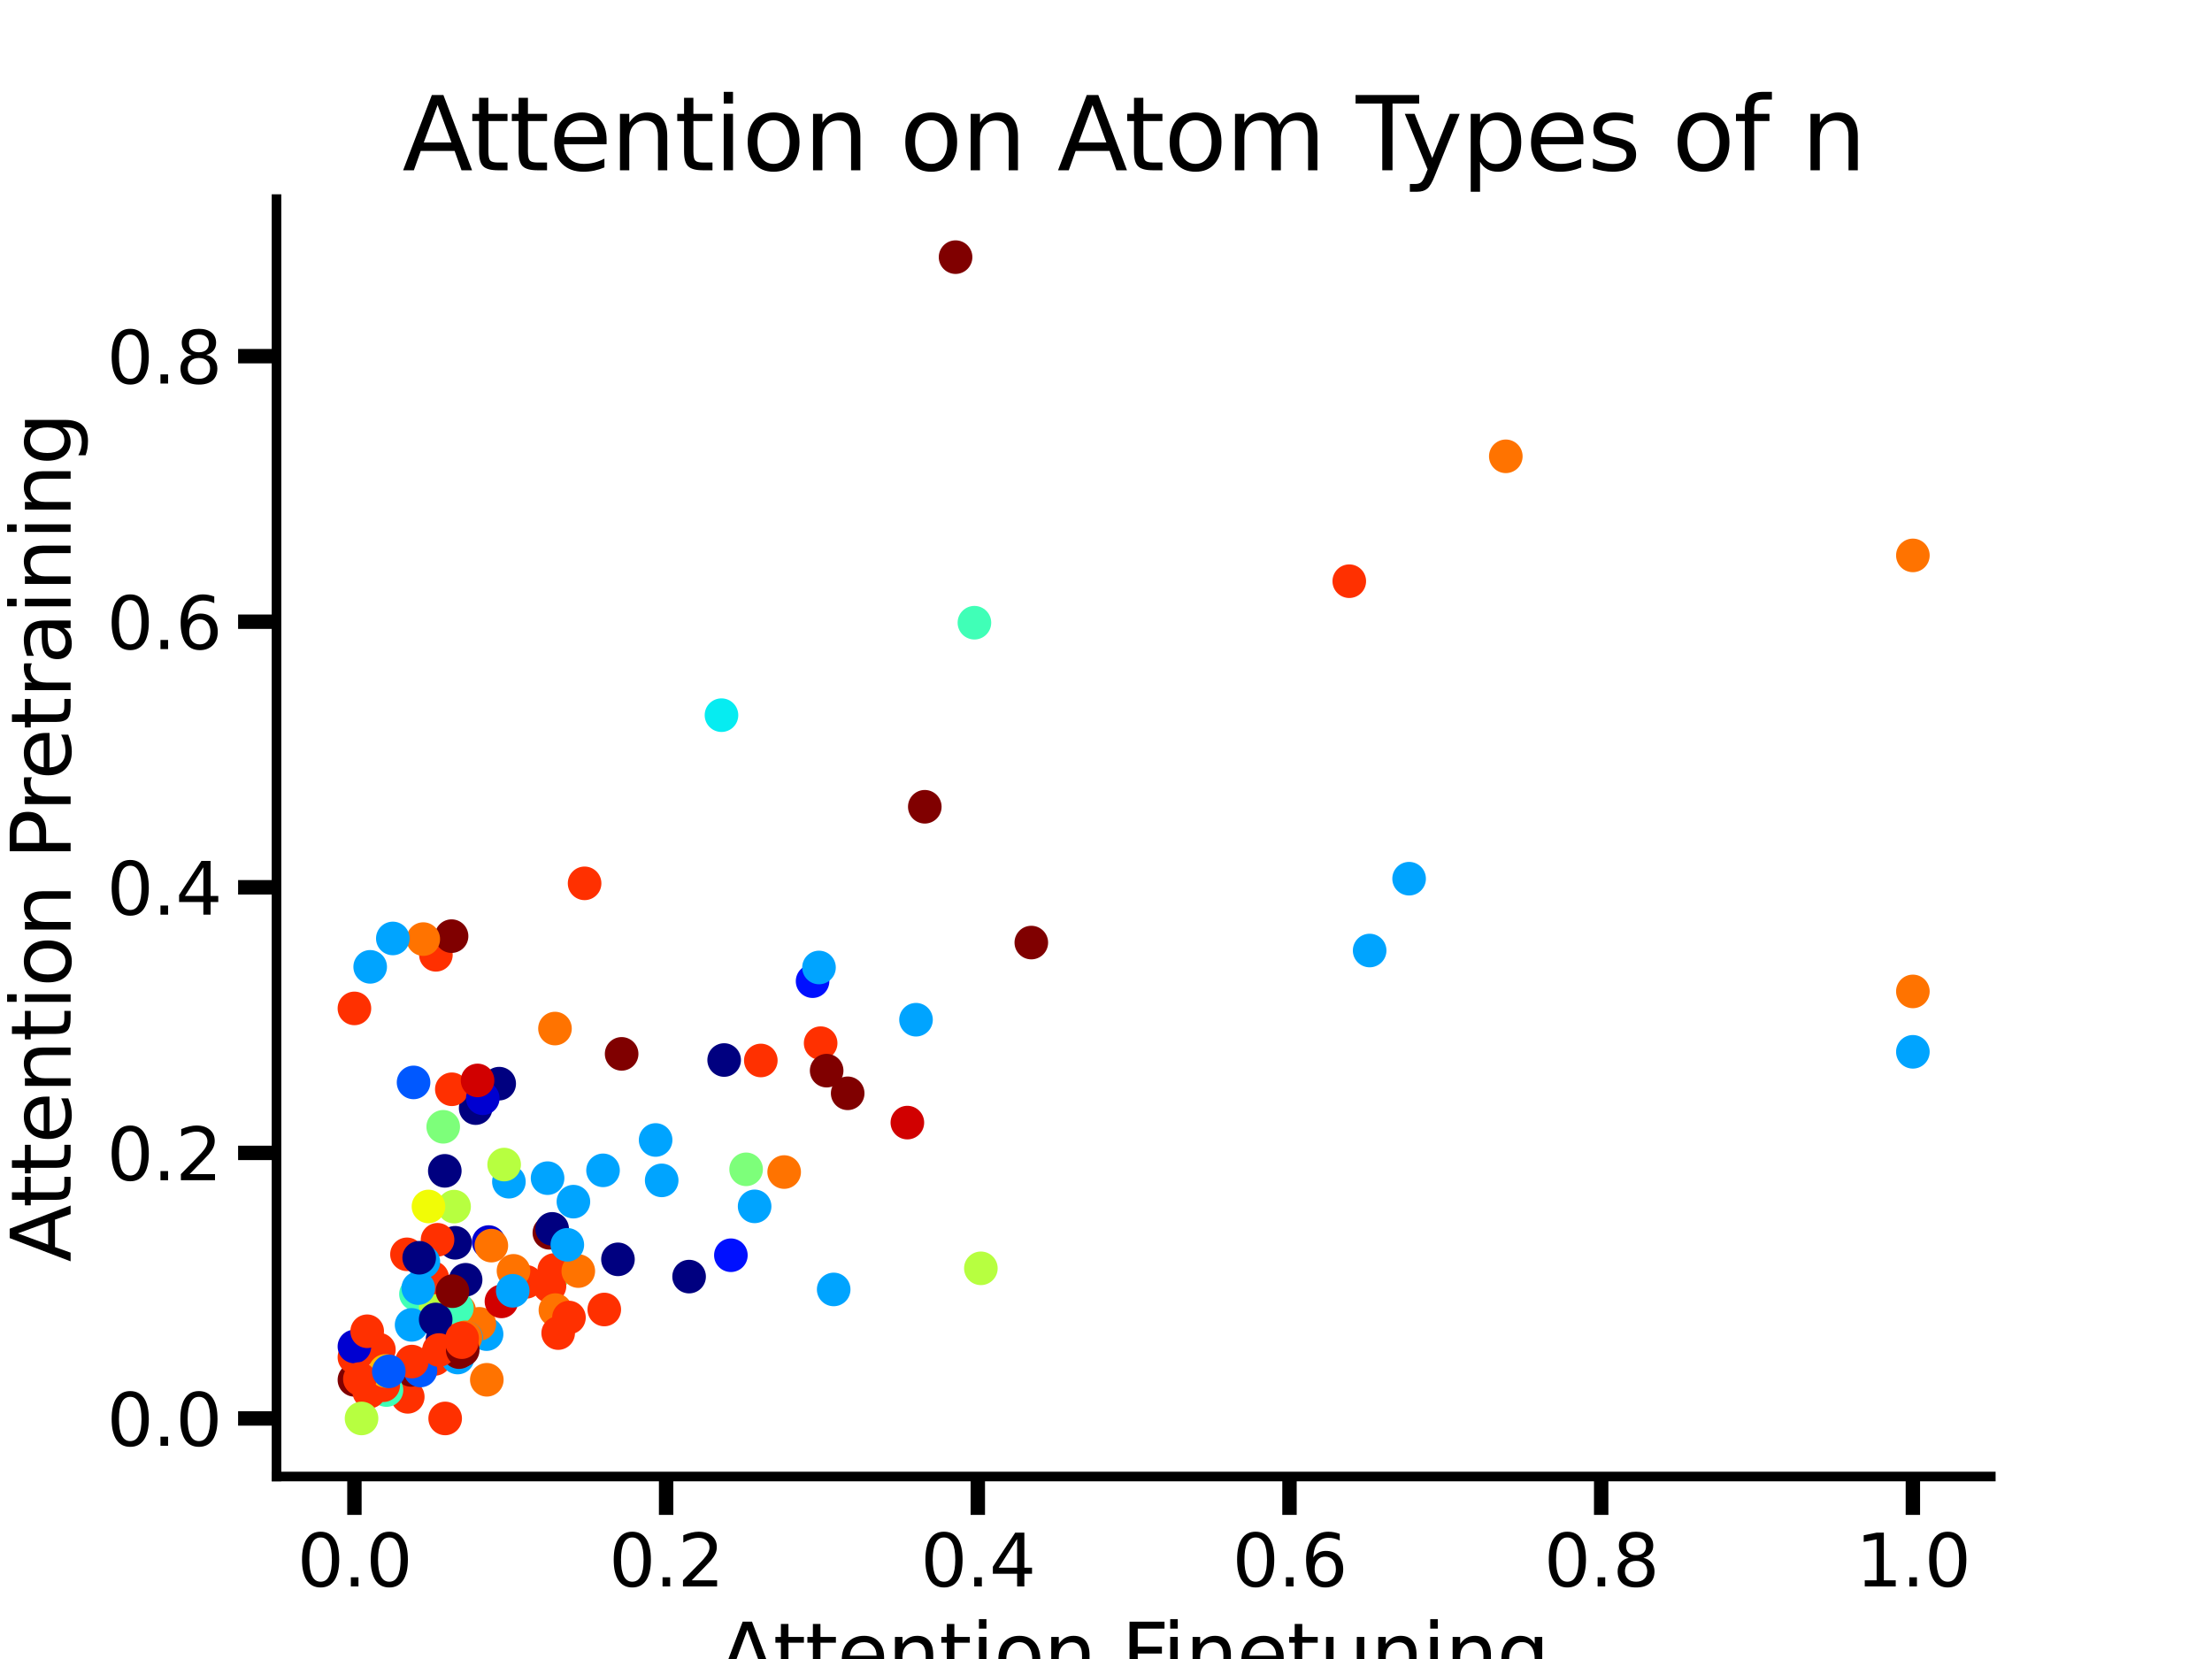 <?xml version="1.0" encoding="utf-8" standalone="no"?>
<!DOCTYPE svg PUBLIC "-//W3C//DTD SVG 1.1//EN"
  "http://www.w3.org/Graphics/SVG/1.1/DTD/svg11.dtd">
<svg xmlns:xlink="http://www.w3.org/1999/xlink" width="460.8pt" height="345.6pt" viewBox="0 0 460.8 345.6" xmlns="http://www.w3.org/2000/svg" version="1.1">
 <defs>
  <style type="text/css">*{stroke-linejoin: round; stroke-linecap: butt}</style>
 </defs>
 <g id="figure_1">
  <g id="patch_1">
   <path d="M 0 345.6 
L 460.8 345.6 
L 460.8 0 
L 0 0 
z
" style="fill: #ffffff"/>
  </g>
  <g id="axes_1">
   <g id="patch_2">
    <path d="M 57.6 307.584 
L 414.72 307.584 
L 414.72 41.472 
L 57.6 41.472 
z
" style="fill: #ffffff"/>
   </g>
   <g id="PathCollection_1">
    <defs>
     <path id="m3b58a907d0" d="M 0 3 
C 0.796 3 1.559 2.684 2.121 2.121 
C 2.684 1.559 3 0.796 3 0 
C 3 -0.796 2.684 -1.559 2.121 -2.121 
C 1.559 -2.684 0.796 -3 0 -3 
C -0.796 -3 -1.559 -2.684 -2.121 -2.121 
C -2.684 -1.559 -3 -0.796 -3 0 
C -3 0.796 -2.684 1.559 -2.121 2.121 
C -1.559 2.684 -0.796 3 0 3 
z
" style="stroke: #800000"/>
    </defs>
    <g clip-path="url(#p2ffdbd2b36)">
     <use xlink:href="#m3b58a907d0" x="192.652" y="168.064" style="fill: #800000; stroke: #800000"/>
    </g>
   </g>
   <g id="PathCollection_2">
    <defs>
     <path id="mb2638dd0e3" d="M 0 3 
C 0.796 3 1.559 2.684 2.121 2.121 
C 2.684 1.559 3 0.796 3 0 
C 3 -0.796 2.684 -1.559 2.121 -2.121 
C 1.559 -2.684 0.796 -3 0 -3 
C -0.796 -3 -1.559 -2.684 -2.121 -2.121 
C -2.684 -1.559 -3 -0.796 -3 0 
C -3 0.796 -2.684 1.559 -2.121 2.121 
C -1.559 2.684 -0.796 3 0 3 
z
" style="stroke: #000080"/>
    </defs>
    <g clip-path="url(#p2ffdbd2b36)">
     <use xlink:href="#mb2638dd0e3" x="103.991" y="225.745" style="fill: #000080; stroke: #000080"/>
    </g>
   </g>
   <g id="PathCollection_3">
    <defs>
     <path id="mdc3c88bf1b" d="M 0 3 
C 0.796 3 1.559 2.684 2.121 2.121 
C 2.684 1.559 3 0.796 3 0 
C 3 -0.796 2.684 -1.559 2.121 -2.121 
C 1.559 -2.684 0.796 -3 0 -3 
C -0.796 -3 -1.559 -2.684 -2.121 -2.121 
C -2.684 -1.559 -3 -0.796 -3 0 
C -3 0.796 -2.684 1.559 -2.121 2.121 
C -1.559 2.684 -0.796 3 0 3 
z
" style="stroke: #00a4ff"/>
    </defs>
    <g clip-path="url(#p2ffdbd2b36)">
     <use xlink:href="#mdc3c88bf1b" x="106.013" y="246.172" style="fill: #00a4ff; stroke: #00a4ff"/>
    </g>
   </g>
   <g id="PathCollection_4">
    <defs>
     <path id="mb4676a1c27" d="M 0 3 
C 0.796 3 1.559 2.684 2.121 2.121 
C 2.684 1.559 3 0.796 3 0 
C 3 -0.796 2.684 -1.559 2.121 -2.121 
C 1.559 -2.684 0.796 -3 0 -3 
C -0.796 -3 -1.559 -2.684 -2.121 -2.121 
C -2.684 -1.559 -3 -0.796 -3 0 
C -3 0.796 -2.684 1.559 -2.121 2.121 
C -1.559 2.684 -0.796 3 0 3 
z
" style="stroke: #ff3000"/>
    </defs>
    <g clip-path="url(#p2ffdbd2b36)">
     <use xlink:href="#mb4676a1c27" x="84.944" y="290.986" style="fill: #ff3000; stroke: #ff3000"/>
    </g>
   </g>
   <g id="PathCollection_5">
    <g clip-path="url(#p2ffdbd2b36)">
     <use xlink:href="#m3b58a907d0" x="85.643" y="285.385" style="fill: #800000; stroke: #800000"/>
    </g>
   </g>
   <g id="PathCollection_6">
    <g clip-path="url(#p2ffdbd2b36)">
     <use xlink:href="#m3b58a907d0" x="73.833" y="287.451" style="fill: #800000; stroke: #800000"/>
    </g>
   </g>
   <g id="PathCollection_7">
    <g clip-path="url(#p2ffdbd2b36)">
     <use xlink:href="#mb4676a1c27" x="78.93" y="281.146" style="fill: #ff3000; stroke: #ff3000"/>
    </g>
   </g>
   <g id="PathCollection_8">
    <defs>
     <path id="mc6fa88b9a9" d="M 0 3 
C 0.796 3 1.559 2.684 2.121 2.121 
C 2.684 1.559 3 0.796 3 0 
C 3 -0.796 2.684 -1.559 2.121 -2.121 
C 1.559 -2.684 0.796 -3 0 -3 
C -0.796 -3 -1.559 -2.684 -2.121 -2.121 
C -2.684 -1.559 -3 -0.796 -3 0 
C -3 0.796 -2.684 1.559 -2.121 2.121 
C -1.559 2.684 -0.796 3 0 3 
z
" style="stroke: #7dff7a"/>
    </defs>
    <g clip-path="url(#p2ffdbd2b36)">
     <use xlink:href="#mc6fa88b9a9" x="115.689" y="265.022" style="fill: #7dff7a; stroke: #7dff7a"/>
    </g>
   </g>
   <g id="PathCollection_9">
    <g clip-path="url(#p2ffdbd2b36)">
     <use xlink:href="#mb4676a1c27" x="90.578" y="283.089" style="fill: #ff3000; stroke: #ff3000"/>
    </g>
   </g>
   <g id="PathCollection_10">
    <g clip-path="url(#p2ffdbd2b36)">
     <use xlink:href="#mdc3c88bf1b" x="101.366" y="277.923" style="fill: #00a4ff; stroke: #00a4ff"/>
    </g>
   </g>
   <g id="PathCollection_11">
    <g clip-path="url(#p2ffdbd2b36)">
     <use xlink:href="#mb4676a1c27" x="170.954" y="217.314" style="fill: #ff3000; stroke: #ff3000"/>
    </g>
   </g>
   <g id="PathCollection_12">
    <g clip-path="url(#p2ffdbd2b36)">
     <use xlink:href="#mb4676a1c27" x="114.469" y="267.918" style="fill: #ff3000; stroke: #ff3000"/>
    </g>
   </g>
   <g id="PathCollection_13">
    <g clip-path="url(#p2ffdbd2b36)">
     <use xlink:href="#mb4676a1c27" x="115.46" y="264.564" style="fill: #ff3000; stroke: #ff3000"/>
    </g>
   </g>
   <g id="PathCollection_14">
    <g clip-path="url(#p2ffdbd2b36)">
     <use xlink:href="#mb2638dd0e3" x="92.19" y="278.995" style="fill: #000080; stroke: #000080"/>
    </g>
   </g>
   <g id="PathCollection_15">
    <g clip-path="url(#p2ffdbd2b36)">
     <use xlink:href="#mb4676a1c27" x="96.099" y="280.566" style="fill: #ff3000; stroke: #ff3000"/>
    </g>
   </g>
   <g id="PathCollection_16">
    <g clip-path="url(#p2ffdbd2b36)">
     <use xlink:href="#mb4676a1c27" x="121.782" y="184.016" style="fill: #ff3000; stroke: #ff3000"/>
    </g>
   </g>
   <g id="PathCollection_17">
    <g clip-path="url(#p2ffdbd2b36)">
     <use xlink:href="#mb4676a1c27" x="125.883" y="272.794" style="fill: #ff3000; stroke: #ff3000"/>
    </g>
   </g>
   <g id="PathCollection_18">
    <defs>
     <path id="m53538ad8be" d="M 0 3 
C 0.796 3 1.559 2.684 2.121 2.121 
C 2.684 1.559 3 0.796 3 0 
C 3 -0.796 2.684 -1.559 2.121 -2.121 
C 1.559 -2.684 0.796 -3 0 -3 
C -0.796 -3 -1.559 -2.684 -2.121 -2.121 
C -2.684 -1.559 -3 -0.796 -3 0 
C -3 0.796 -2.684 1.559 -2.121 2.121 
C -1.559 2.684 -0.796 3 0 3 
z
" style="stroke: #40ffb7"/>
    </defs>
    <g clip-path="url(#p2ffdbd2b36)">
     <use xlink:href="#m53538ad8be" x="80.508" y="289.576" style="fill: #40ffb7; stroke: #40ffb7"/>
    </g>
   </g>
   <g id="PathCollection_19">
    <defs>
     <path id="m58bd863537" d="M 0 3 
C 0.796 3 1.559 2.684 2.121 2.121 
C 2.684 1.559 3 0.796 3 0 
C 3 -0.796 2.684 -1.559 2.121 -2.121 
C 1.559 -2.684 0.796 -3 0 -3 
C -0.796 -3 -1.559 -2.684 -2.121 -2.121 
C -2.684 -1.559 -3 -0.796 -3 0 
C -3 0.796 -2.684 1.559 -2.121 2.121 
C -1.559 2.684 -0.796 3 0 3 
z
" style="stroke: #0058ff"/>
    </defs>
    <g clip-path="url(#p2ffdbd2b36)">
     <use xlink:href="#m58bd863537" x="87.592" y="285.501" style="fill: #0058ff; stroke: #0058ff"/>
    </g>
   </g>
   <g id="PathCollection_20">
    <g clip-path="url(#p2ffdbd2b36)">
     <use xlink:href="#m3b58a907d0" x="214.841" y="196.356" style="fill: #800000; stroke: #800000"/>
    </g>
   </g>
   <g id="PathCollection_21">
    <defs>
     <path id="md6c58b3817" d="M 0 3 
C 0.796 3 1.559 2.684 2.121 2.121 
C 2.684 1.559 3 0.796 3 0 
C 3 -0.796 2.684 -1.559 2.121 -2.121 
C 1.559 -2.684 0.796 -3 0 -3 
C -0.796 -3 -1.559 -2.684 -2.121 -2.121 
C -2.684 -1.559 -3 -0.796 -3 0 
C -3 0.796 -2.684 1.559 -2.121 2.121 
C -1.559 2.684 -0.796 3 0 3 
z
" style="stroke: #d10000"/>
    </defs>
    <g clip-path="url(#p2ffdbd2b36)">
     <use xlink:href="#md6c58b3817" x="189.021" y="233.858" style="fill: #d10000; stroke: #d10000"/>
    </g>
   </g>
   <g id="PathCollection_22">
    <defs>
     <path id="m5a0b247d92" d="M 0 3 
C 0.796 3 1.559 2.684 2.121 2.121 
C 2.684 1.559 3 0.796 3 0 
C 3 -0.796 2.684 -1.559 2.121 -2.121 
C 1.559 -2.684 0.796 -3 0 -3 
C -0.796 -3 -1.559 -2.684 -2.121 -2.121 
C -2.684 -1.559 -3 -0.796 -3 0 
C -3 0.796 -2.684 1.559 -2.121 2.121 
C -1.559 2.684 -0.796 3 0 3 
z
" style="stroke: #ff7300"/>
    </defs>
    <g clip-path="url(#p2ffdbd2b36)">
     <use xlink:href="#m5a0b247d92" x="163.356" y="244.16" style="fill: #ff7300; stroke: #ff7300"/>
    </g>
   </g>
   <g id="PathCollection_23">
    <g clip-path="url(#p2ffdbd2b36)">
     <use xlink:href="#m5a0b247d92" x="115.701" y="272.918" style="fill: #ff7300; stroke: #ff7300"/>
    </g>
   </g>
   <g id="PathCollection_24">
    <g clip-path="url(#p2ffdbd2b36)">
     <use xlink:href="#m3b58a907d0" x="114.441" y="256.815" style="fill: #800000; stroke: #800000"/>
    </g>
   </g>
   <g id="PathCollection_25">
    <g clip-path="url(#p2ffdbd2b36)">
     <use xlink:href="#m3b58a907d0" x="172.207" y="223.037" style="fill: #800000; stroke: #800000"/>
    </g>
   </g>
   <g id="PathCollection_26">
    <g clip-path="url(#p2ffdbd2b36)">
     <use xlink:href="#mb2638dd0e3" x="94.807" y="258.896" style="fill: #000080; stroke: #000080"/>
    </g>
   </g>
   <g id="PathCollection_27">
    <g clip-path="url(#p2ffdbd2b36)">
     <use xlink:href="#m53538ad8be" x="86.651" y="269.576" style="fill: #40ffb7; stroke: #40ffb7"/>
    </g>
   </g>
   <g id="PathCollection_28">
    <g clip-path="url(#p2ffdbd2b36)">
     <use xlink:href="#mdc3c88bf1b" x="92.001" y="271.243" style="fill: #00a4ff; stroke: #00a4ff"/>
    </g>
   </g>
   <g id="PathCollection_29">
    <g clip-path="url(#p2ffdbd2b36)">
     <use xlink:href="#mb4676a1c27" x="73.833" y="282.745" style="fill: #ff3000; stroke: #ff3000"/>
    </g>
   </g>
   <g id="PathCollection_30">
    <g clip-path="url(#p2ffdbd2b36)">
     <use xlink:href="#mb2638dd0e3" x="128.732" y="262.343" style="fill: #000080; stroke: #000080"/>
    </g>
   </g>
   <g id="PathCollection_31">
    <g clip-path="url(#p2ffdbd2b36)">
     <use xlink:href="#mb4676a1c27" x="281.079" y="121.075" style="fill: #ff3000; stroke: #ff3000"/>
    </g>
   </g>
   <g id="PathCollection_32">
    <g clip-path="url(#p2ffdbd2b36)">
     <use xlink:href="#m5a0b247d92" x="120.47" y="264.788" style="fill: #ff7300; stroke: #ff7300"/>
    </g>
   </g>
   <g id="PathCollection_33">
    <g clip-path="url(#p2ffdbd2b36)">
     <use xlink:href="#m5a0b247d92" x="95.661" y="273.02" style="fill: #ff7300; stroke: #ff7300"/>
    </g>
   </g>
   <g id="PathCollection_34">
    <defs>
     <path id="mb7ea1ac47a" d="M 0 3 
C 0.796 3 1.559 2.684 2.121 2.121 
C 2.684 1.559 3 0.796 3 0 
C 3 -0.796 2.684 -1.559 2.121 -2.121 
C 1.559 -2.684 0.796 -3 0 -3 
C -0.796 -3 -1.559 -2.684 -2.121 -2.121 
C -2.684 -1.559 -3 -0.796 -3 0 
C -3 0.796 -2.684 1.559 -2.121 2.121 
C -1.559 2.684 -0.796 3 0 3 
z
" style="stroke: #0000d1"/>
    </defs>
    <g clip-path="url(#p2ffdbd2b36)">
     <use xlink:href="#mb7ea1ac47a" x="73.833" y="280.5" style="fill: #0000d1; stroke: #0000d1"/>
    </g>
   </g>
   <g id="PathCollection_35">
    <g clip-path="url(#p2ffdbd2b36)">
     <use xlink:href="#mb4676a1c27" x="118.525" y="274.465" style="fill: #ff3000; stroke: #ff3000"/>
    </g>
   </g>
   <g id="PathCollection_36">
    <g clip-path="url(#p2ffdbd2b36)">
     <use xlink:href="#mb2638dd0e3" x="115.026" y="255.997" style="fill: #000080; stroke: #000080"/>
    </g>
   </g>
   <g id="PathCollection_37">
    <g clip-path="url(#p2ffdbd2b36)">
     <use xlink:href="#m5a0b247d92" x="99.856" y="275.778" style="fill: #ff7300; stroke: #ff7300"/>
    </g>
   </g>
   <g id="PathCollection_38">
    <g clip-path="url(#p2ffdbd2b36)">
     <use xlink:href="#mb2638dd0e3" x="99.089" y="230.843" style="fill: #000080; stroke: #000080"/>
    </g>
   </g>
   <g id="PathCollection_39">
    <g clip-path="url(#p2ffdbd2b36)">
     <use xlink:href="#mb4676a1c27" x="90.806" y="198.905" style="fill: #ff3000; stroke: #ff3000"/>
    </g>
   </g>
   <g id="PathCollection_40">
    <defs>
     <path id="me038d567e3" d="M 0 3 
C 0.796 3 1.559 2.684 2.121 2.121 
C 2.684 1.559 3 0.796 3 0 
C 3 -0.796 2.684 -1.559 2.121 -2.121 
C 1.559 -2.684 0.796 -3 0 -3 
C -0.796 -3 -1.559 -2.684 -2.121 -2.121 
C -2.684 -1.559 -3 -0.796 -3 0 
C -3 0.796 -2.684 1.559 -2.121 2.121 
C -1.559 2.684 -0.796 3 0 3 
z
" style="stroke: #b7ff40"/>
    </defs>
    <g clip-path="url(#p2ffdbd2b36)">
     <use xlink:href="#me038d567e3" x="204.333" y="264.214" style="fill: #b7ff40; stroke: #b7ff40"/>
    </g>
   </g>
   <g id="PathCollection_41">
    <g clip-path="url(#p2ffdbd2b36)">
     <use xlink:href="#m5a0b247d92" x="398.487" y="206.531" style="fill: #ff7300; stroke: #ff7300"/>
    </g>
   </g>
   <g id="PathCollection_42">
    <defs>
     <path id="m25665afef7" d="M 0 3 
C 0.796 3 1.559 2.684 2.121 2.121 
C 2.684 1.559 3 0.796 3 0 
C 3 -0.796 2.684 -1.559 2.121 -2.121 
C 1.559 -2.684 0.796 -3 0 -3 
C -0.796 -3 -1.559 -2.684 -2.121 -2.121 
C -2.684 -1.559 -3 -0.796 -3 0 
C -3 0.796 -2.684 1.559 -2.121 2.121 
C -1.559 2.684 -0.796 3 0 3 
z
" style="stroke: #0010ff"/>
    </defs>
    <g clip-path="url(#p2ffdbd2b36)">
     <use xlink:href="#m25665afef7" x="169.275" y="204.397" style="fill: #0010ff; stroke: #0010ff"/>
    </g>
   </g>
   <g id="PathCollection_43">
    <g clip-path="url(#p2ffdbd2b36)">
     <use xlink:href="#mc6fa88b9a9" x="155.429" y="243.592" style="fill: #7dff7a; stroke: #7dff7a"/>
    </g>
   </g>
   <g id="PathCollection_44">
    <g clip-path="url(#p2ffdbd2b36)">
     <use xlink:href="#m25665afef7" x="152.255" y="261.489" style="fill: #0010ff; stroke: #0010ff"/>
    </g>
   </g>
   <g id="PathCollection_45">
    <g clip-path="url(#p2ffdbd2b36)">
     <use xlink:href="#me038d567e3" x="90.766" y="272.293" style="fill: #b7ff40; stroke: #b7ff40"/>
    </g>
   </g>
   <g id="PathCollection_46">
    <g clip-path="url(#p2ffdbd2b36)">
     <use xlink:href="#mdc3c88bf1b" x="285.323" y="198.012" style="fill: #00a4ff; stroke: #00a4ff"/>
    </g>
   </g>
   <g id="PathCollection_47">
    <g clip-path="url(#p2ffdbd2b36)">
     <use xlink:href="#me038d567e3" x="105.023" y="242.6" style="fill: #b7ff40; stroke: #b7ff40"/>
    </g>
   </g>
   <g id="PathCollection_48">
    <g clip-path="url(#p2ffdbd2b36)">
     <use xlink:href="#mdc3c88bf1b" x="125.623" y="243.804" style="fill: #00a4ff; stroke: #00a4ff"/>
    </g>
   </g>
   <g id="PathCollection_49">
    <g clip-path="url(#p2ffdbd2b36)">
     <use xlink:href="#me038d567e3" x="94.596" y="251.362" style="fill: #b7ff40; stroke: #b7ff40"/>
    </g>
   </g>
   <g id="PathCollection_50">
    <g clip-path="url(#p2ffdbd2b36)">
     <use xlink:href="#mdc3c88bf1b" x="85.743" y="275.997" style="fill: #00a4ff; stroke: #00a4ff"/>
    </g>
   </g>
   <g id="PathCollection_51">
    <g clip-path="url(#p2ffdbd2b36)">
     <use xlink:href="#mdc3c88bf1b" x="119.451" y="250.327" style="fill: #00a4ff; stroke: #00a4ff"/>
    </g>
   </g>
   <g id="PathCollection_52">
    <g clip-path="url(#p2ffdbd2b36)">
     <use xlink:href="#mb2638dd0e3" x="143.552" y="265.939" style="fill: #000080; stroke: #000080"/>
    </g>
   </g>
   <g id="PathCollection_53">
    <g clip-path="url(#p2ffdbd2b36)">
     <use xlink:href="#mb7ea1ac47a" x="101.803" y="258.744" style="fill: #0000d1; stroke: #0000d1"/>
    </g>
   </g>
   <g id="PathCollection_54">
    <g clip-path="url(#p2ffdbd2b36)">
     <use xlink:href="#m53538ad8be" x="95.173" y="272.471" style="fill: #40ffb7; stroke: #40ffb7"/>
    </g>
   </g>
   <g id="PathCollection_55">
    <g clip-path="url(#p2ffdbd2b36)">
     <use xlink:href="#mb2638dd0e3" x="150.853" y="220.822" style="fill: #000080; stroke: #000080"/>
    </g>
   </g>
   <g id="PathCollection_56">
    <g clip-path="url(#p2ffdbd2b36)">
     <use xlink:href="#mb2638dd0e3" x="96.999" y="266.599" style="fill: #000080; stroke: #000080"/>
    </g>
   </g>
   <g id="PathCollection_57">
    <g clip-path="url(#p2ffdbd2b36)">
     <use xlink:href="#m5a0b247d92" x="101.412" y="287.434" style="fill: #ff7300; stroke: #ff7300"/>
    </g>
   </g>
   <g id="PathCollection_58">
    <g clip-path="url(#p2ffdbd2b36)">
     <use xlink:href="#m5a0b247d92" x="102.354" y="259.484" style="fill: #ff7300; stroke: #ff7300"/>
    </g>
   </g>
   <g id="PathCollection_59">
    <g clip-path="url(#p2ffdbd2b36)">
     <use xlink:href="#mb4676a1c27" x="76.915" y="289.921" style="fill: #ff3000; stroke: #ff3000"/>
    </g>
   </g>
   <g id="PathCollection_60">
    <g clip-path="url(#p2ffdbd2b36)">
     <use xlink:href="#mb4676a1c27" x="79.838" y="288.568" style="fill: #ff3000; stroke: #ff3000"/>
    </g>
   </g>
   <g id="PathCollection_61">
    <g clip-path="url(#p2ffdbd2b36)">
     <use xlink:href="#mc6fa88b9a9" x="92.33" y="234.734" style="fill: #7dff7a; stroke: #7dff7a"/>
    </g>
   </g>
   <g id="PathCollection_62">
    <g clip-path="url(#p2ffdbd2b36)">
     <use xlink:href="#mb4676a1c27" x="94.123" y="226.917" style="fill: #ff3000; stroke: #ff3000"/>
    </g>
   </g>
   <g id="PathCollection_63">
    <g clip-path="url(#p2ffdbd2b36)">
     <use xlink:href="#mb7ea1ac47a" x="100.572" y="228.791" style="fill: #0000d1; stroke: #0000d1"/>
    </g>
   </g>
   <g id="PathCollection_64">
    <g clip-path="url(#p2ffdbd2b36)">
     <use xlink:href="#mb4676a1c27" x="91.149" y="258.268" style="fill: #ff3000; stroke: #ff3000"/>
    </g>
   </g>
   <g id="PathCollection_65">
    <g clip-path="url(#p2ffdbd2b36)">
     <use xlink:href="#mb4676a1c27" x="90.043" y="266.166" style="fill: #ff3000; stroke: #ff3000"/>
    </g>
   </g>
   <g id="PathCollection_66">
    <g clip-path="url(#p2ffdbd2b36)">
     <use xlink:href="#mdc3c88bf1b" x="95.341" y="282.801" style="fill: #00a4ff; stroke: #00a4ff"/>
    </g>
   </g>
   <g id="PathCollection_67">
    <g clip-path="url(#p2ffdbd2b36)">
     <use xlink:href="#mdc3c88bf1b" x="97.102" y="278.7" style="fill: #00a4ff; stroke: #00a4ff"/>
    </g>
   </g>
   <g id="PathCollection_68">
    <g clip-path="url(#p2ffdbd2b36)">
     <use xlink:href="#mdc3c88bf1b" x="293.543" y="183.049" style="fill: #00a4ff; stroke: #00a4ff"/>
    </g>
   </g>
   <g id="PathCollection_69">
    <g clip-path="url(#p2ffdbd2b36)">
     <use xlink:href="#mdc3c88bf1b" x="170.612" y="201.544" style="fill: #00a4ff; stroke: #00a4ff"/>
    </g>
   </g>
   <g id="PathCollection_70">
    <defs>
     <path id="m32c066659b" d="M 0 3 
C 0.796 3 1.559 2.684 2.121 2.121 
C 2.684 1.559 3 0.796 3 0 
C 3 -0.796 2.684 -1.559 2.121 -2.121 
C 1.559 -2.684 0.796 -3 0 -3 
C -0.796 -3 -1.559 -2.684 -2.121 -2.121 
C -2.684 -1.559 -3 -0.796 -3 0 
C -3 0.796 -2.684 1.559 -2.121 2.121 
C -1.559 2.684 -0.796 3 0 3 
z
" style="stroke: #f1fc06"/>
    </defs>
    <g clip-path="url(#p2ffdbd2b36)">
     <use xlink:href="#m32c066659b" x="89.257" y="251.328" style="fill: #f1fc06; stroke: #f1fc06"/>
    </g>
   </g>
   <g id="PathCollection_71">
    <g clip-path="url(#p2ffdbd2b36)">
     <use xlink:href="#mb2638dd0e3" x="92.661" y="243.909" style="fill: #000080; stroke: #000080"/>
    </g>
   </g>
   <g id="PathCollection_72">
    <g clip-path="url(#p2ffdbd2b36)">
     <use xlink:href="#mdc3c88bf1b" x="88.191" y="262.872" style="fill: #00a4ff; stroke: #00a4ff"/>
    </g>
   </g>
   <g id="PathCollection_73">
    <g clip-path="url(#p2ffdbd2b36)">
     <use xlink:href="#mdc3c88bf1b" x="87.137" y="268.334" style="fill: #00a4ff; stroke: #00a4ff"/>
    </g>
   </g>
   <g id="PathCollection_74">
    <g clip-path="url(#p2ffdbd2b36)">
     <use xlink:href="#mb2638dd0e3" x="90.76" y="274.869" style="fill: #000080; stroke: #000080"/>
    </g>
   </g>
   <g id="PathCollection_75">
    <g clip-path="url(#p2ffdbd2b36)">
     <use xlink:href="#m3b58a907d0" x="95.623" y="281.666" style="fill: #800000; stroke: #800000"/>
    </g>
   </g>
   <g id="PathCollection_76">
    <g clip-path="url(#p2ffdbd2b36)">
     <use xlink:href="#m5a0b247d92" x="96.958" y="278.594" style="fill: #ff7300; stroke: #ff7300"/>
    </g>
   </g>
   <g id="PathCollection_77">
    <g clip-path="url(#p2ffdbd2b36)">
     <use xlink:href="#m3b58a907d0" x="129.497" y="219.54" style="fill: #800000; stroke: #800000"/>
    </g>
   </g>
   <g id="PathCollection_78">
    <g clip-path="url(#p2ffdbd2b36)">
     <use xlink:href="#m5a0b247d92" x="115.612" y="214.268" style="fill: #ff7300; stroke: #ff7300"/>
    </g>
   </g>
   <g id="PathCollection_79">
    <g clip-path="url(#p2ffdbd2b36)">
     <use xlink:href="#md6c58b3817" x="99.488" y="225.075" style="fill: #d10000; stroke: #d10000"/>
    </g>
   </g>
   <g id="PathCollection_80">
    <g clip-path="url(#p2ffdbd2b36)">
     <use xlink:href="#m5a0b247d92" x="398.487" y="115.701" style="fill: #ff7300; stroke: #ff7300"/>
    </g>
   </g>
   <g id="PathCollection_81">
    <g clip-path="url(#p2ffdbd2b36)">
     <use xlink:href="#m5a0b247d92" x="313.688" y="95.059" style="fill: #ff7300; stroke: #ff7300"/>
    </g>
   </g>
   <g id="PathCollection_82">
    <g clip-path="url(#p2ffdbd2b36)">
     <use xlink:href="#m3b58a907d0" x="199.063" y="53.568" style="fill: #800000; stroke: #800000"/>
    </g>
   </g>
   <g id="PathCollection_83">
    <defs>
     <path id="m3728070ede" d="M 0 3 
C 0.796 3 1.559 2.684 2.121 2.121 
C 2.684 1.559 3 0.796 3 0 
C 3 -0.796 2.684 -1.559 2.121 -2.121 
C 1.559 -2.684 0.796 -3 0 -3 
C -0.796 -3 -1.559 -2.684 -2.121 -2.121 
C -2.684 -1.559 -3 -0.796 -3 0 
C -3 0.796 -2.684 1.559 -2.121 2.121 
C -1.559 2.684 -0.796 3 0 3 
z
" style="stroke: #06ecf1"/>
    </defs>
    <g clip-path="url(#p2ffdbd2b36)">
     <use xlink:href="#m3728070ede" x="150.297" y="148.984" style="fill: #06ecf1; stroke: #06ecf1"/>
    </g>
   </g>
   <g id="PathCollection_84">
    <g clip-path="url(#p2ffdbd2b36)">
     <use xlink:href="#mdc3c88bf1b" x="173.671" y="268.614" style="fill: #00a4ff; stroke: #00a4ff"/>
    </g>
   </g>
   <g id="PathCollection_85">
    <g clip-path="url(#p2ffdbd2b36)">
     <use xlink:href="#mb4676a1c27" x="158.491" y="220.917" style="fill: #ff3000; stroke: #ff3000"/>
    </g>
   </g>
   <g id="PathCollection_86">
    <g clip-path="url(#p2ffdbd2b36)">
     <use xlink:href="#mdc3c88bf1b" x="157.201" y="251.308" style="fill: #00a4ff; stroke: #00a4ff"/>
    </g>
   </g>
   <g id="PathCollection_87">
    <g clip-path="url(#p2ffdbd2b36)">
     <use xlink:href="#m3b58a907d0" x="176.588" y="227.756" style="fill: #800000; stroke: #800000"/>
    </g>
   </g>
   <g id="PathCollection_88">
    <g clip-path="url(#p2ffdbd2b36)">
     <use xlink:href="#mb4676a1c27" x="109.621" y="267.029" style="fill: #ff3000; stroke: #ff3000"/>
    </g>
   </g>
   <g id="PathCollection_89">
    <g clip-path="url(#p2ffdbd2b36)">
     <use xlink:href="#mb4676a1c27" x="84.779" y="261.299" style="fill: #ff3000; stroke: #ff3000"/>
    </g>
   </g>
   <g id="PathCollection_90">
    <g clip-path="url(#p2ffdbd2b36)">
     <use xlink:href="#me038d567e3" x="75.317" y="295.488" style="fill: #b7ff40; stroke: #b7ff40"/>
    </g>
   </g>
   <g id="PathCollection_91">
    <g clip-path="url(#p2ffdbd2b36)">
     <use xlink:href="#mdc3c88bf1b" x="398.487" y="219.112" style="fill: #00a4ff; stroke: #00a4ff"/>
    </g>
   </g>
   <g id="PathCollection_92">
    <g clip-path="url(#p2ffdbd2b36)">
     <use xlink:href="#mdc3c88bf1b" x="118.183" y="259.318" style="fill: #00a4ff; stroke: #00a4ff"/>
    </g>
   </g>
   <g id="PathCollection_93">
    <g clip-path="url(#p2ffdbd2b36)">
     <use xlink:href="#m3b58a907d0" x="94.26" y="268.98" style="fill: #800000; stroke: #800000"/>
    </g>
   </g>
   <g id="PathCollection_94">
    <g clip-path="url(#p2ffdbd2b36)">
     <use xlink:href="#mb4676a1c27" x="91.452" y="281.234" style="fill: #ff3000; stroke: #ff3000"/>
    </g>
   </g>
   <g id="PathCollection_95">
    <g clip-path="url(#p2ffdbd2b36)">
     <use xlink:href="#mb4676a1c27" x="76.492" y="277.325" style="fill: #ff3000; stroke: #ff3000"/>
    </g>
   </g>
   <g id="PathCollection_96">
    <g clip-path="url(#p2ffdbd2b36)">
     <use xlink:href="#mdc3c88bf1b" x="190.821" y="212.426" style="fill: #00a4ff; stroke: #00a4ff"/>
    </g>
   </g>
   <g id="PathCollection_97">
    <g clip-path="url(#p2ffdbd2b36)">
     <use xlink:href="#m3b58a907d0" x="94.07" y="195.016" style="fill: #800000; stroke: #800000"/>
    </g>
   </g>
   <g id="PathCollection_98">
    <g clip-path="url(#p2ffdbd2b36)">
     <use xlink:href="#m5a0b247d92" x="88.176" y="195.631" style="fill: #ff7300; stroke: #ff7300"/>
    </g>
   </g>
   <g id="PathCollection_99">
    <g clip-path="url(#p2ffdbd2b36)">
     <use xlink:href="#mdc3c88bf1b" x="77.116" y="201.412" style="fill: #00a4ff; stroke: #00a4ff"/>
    </g>
   </g>
   <g id="PathCollection_100">
    <g clip-path="url(#p2ffdbd2b36)">
     <use xlink:href="#mdc3c88bf1b" x="81.832" y="195.496" style="fill: #00a4ff; stroke: #00a4ff"/>
    </g>
   </g>
   <g id="PathCollection_101">
    <g clip-path="url(#p2ffdbd2b36)">
     <use xlink:href="#mdc3c88bf1b" x="137.841" y="245.895" style="fill: #00a4ff; stroke: #00a4ff"/>
    </g>
   </g>
   <g id="PathCollection_102">
    <g clip-path="url(#p2ffdbd2b36)">
     <use xlink:href="#mdc3c88bf1b" x="136.577" y="237.479" style="fill: #00a4ff; stroke: #00a4ff"/>
    </g>
   </g>
   <g id="PathCollection_103">
    <g clip-path="url(#p2ffdbd2b36)">
     <use xlink:href="#m58bd863537" x="86.152" y="225.488" style="fill: #0058ff; stroke: #0058ff"/>
    </g>
   </g>
   <g id="PathCollection_104">
    <g clip-path="url(#p2ffdbd2b36)">
     <use xlink:href="#m3b58a907d0" x="96.394" y="281.242" style="fill: #800000; stroke: #800000"/>
    </g>
   </g>
   <g id="PathCollection_105">
    <g clip-path="url(#p2ffdbd2b36)">
     <use xlink:href="#m5a0b247d92" x="106.97" y="264.741" style="fill: #ff7300; stroke: #ff7300"/>
    </g>
   </g>
   <g id="PathCollection_106">
    <g clip-path="url(#p2ffdbd2b36)">
     <use xlink:href="#md6c58b3817" x="104.458" y="271.105" style="fill: #d10000; stroke: #d10000"/>
    </g>
   </g>
   <g id="PathCollection_107">
    <defs>
     <path id="m9e82ffea79" d="M 0 3 
C 0.796 3 1.559 2.684 2.121 2.121 
C 2.684 1.559 3 0.796 3 0 
C 3 -0.796 2.684 -1.559 2.121 -2.121 
C 1.559 -2.684 0.796 -3 0 -3 
C -0.796 -3 -1.559 -2.684 -2.121 -2.121 
C -2.684 -1.559 -3 -0.796 -3 0 
C -3 0.796 -2.684 1.559 -2.121 2.121 
C -1.559 2.684 -0.796 3 0 3 
z
" style="stroke: #ffb900"/>
    </defs>
    <g clip-path="url(#p2ffdbd2b36)">
     <use xlink:href="#m9e82ffea79" x="80.3" y="285.585" style="fill: #ffb900; stroke: #ffb900"/>
    </g>
   </g>
   <g id="PathCollection_108">
    <g clip-path="url(#p2ffdbd2b36)">
     <use xlink:href="#mdc3c88bf1b" x="106.809" y="268.899" style="fill: #00a4ff; stroke: #00a4ff"/>
    </g>
   </g>
   <g id="PathCollection_109">
    <g clip-path="url(#p2ffdbd2b36)">
     <use xlink:href="#mdc3c88bf1b" x="114.07" y="245.431" style="fill: #00a4ff; stroke: #00a4ff"/>
    </g>
   </g>
   <g id="PathCollection_110">
    <g clip-path="url(#p2ffdbd2b36)">
     <use xlink:href="#mb4676a1c27" x="74.969" y="287.267" style="fill: #ff3000; stroke: #ff3000"/>
    </g>
   </g>
   <g id="PathCollection_111">
    <g clip-path="url(#p2ffdbd2b36)">
     <use xlink:href="#mb4676a1c27" x="85.799" y="283.642" style="fill: #ff3000; stroke: #ff3000"/>
    </g>
   </g>
   <g id="PathCollection_112">
    <g clip-path="url(#p2ffdbd2b36)">
     <use xlink:href="#mb4676a1c27" x="96.196" y="279.595" style="fill: #ff3000; stroke: #ff3000"/>
    </g>
   </g>
   <g id="PathCollection_113">
    <g clip-path="url(#p2ffdbd2b36)">
     <use xlink:href="#mb4676a1c27" x="96.265" y="278.794" style="fill: #ff3000; stroke: #ff3000"/>
    </g>
   </g>
   <g id="PathCollection_114">
    <g clip-path="url(#p2ffdbd2b36)">
     <use xlink:href="#mb2638dd0e3" x="87.325" y="262.014" style="fill: #000080; stroke: #000080"/>
    </g>
   </g>
   <g id="PathCollection_115">
    <g clip-path="url(#p2ffdbd2b36)">
     <use xlink:href="#m53538ad8be" x="202.989" y="129.722" style="fill: #40ffb7; stroke: #40ffb7"/>
    </g>
   </g>
   <g id="PathCollection_116">
    <g clip-path="url(#p2ffdbd2b36)">
     <use xlink:href="#mb4676a1c27" x="92.738" y="295.488" style="fill: #ff3000; stroke: #ff3000"/>
    </g>
   </g>
   <g id="PathCollection_117">
    <g clip-path="url(#p2ffdbd2b36)">
     <use xlink:href="#mb4676a1c27" x="116.278" y="277.704" style="fill: #ff3000; stroke: #ff3000"/>
    </g>
   </g>
   <g id="PathCollection_118">
    <g clip-path="url(#p2ffdbd2b36)">
     <use xlink:href="#mb4676a1c27" x="73.833" y="210.069" style="fill: #ff3000; stroke: #ff3000"/>
    </g>
   </g>
   <g id="PathCollection_119">
    <g clip-path="url(#p2ffdbd2b36)">
     <use xlink:href="#m58bd863537" x="80.994" y="285.68" style="fill: #0058ff; stroke: #0058ff"/>
    </g>
   </g>
   <g id="matplotlib.axis_1">
    <g id="xtick_1">
     <g id="line2d_1">
      <defs>
       <path id="m8882b89ce5" d="M 0 0 
L 0 8 
" style="stroke: #000000; stroke-width: 3"/>
      </defs>
      <g>
       <use xlink:href="#m8882b89ce5" x="73.833" y="307.584" style="stroke: #000000; stroke-width: 3"/>
      </g>
     </g>
     <g id="text_1">
      <!-- 0.0 -->
      <g transform="translate(61.905 330.482) scale(0.15 -0.15)">
       <defs>
        <path id="DejaVuSans-30" d="M 2034 4250 
Q 1547 4250 1301 3770 
Q 1056 3291 1056 2328 
Q 1056 1369 1301 889 
Q 1547 409 2034 409 
Q 2525 409 2770 889 
Q 3016 1369 3016 2328 
Q 3016 3291 2770 3770 
Q 2525 4250 2034 4250 
z
M 2034 4750 
Q 2819 4750 3233 4129 
Q 3647 3509 3647 2328 
Q 3647 1150 3233 529 
Q 2819 -91 2034 -91 
Q 1250 -91 836 529 
Q 422 1150 422 2328 
Q 422 3509 836 4129 
Q 1250 4750 2034 4750 
z
" transform="scale(0.016)"/>
        <path id="DejaVuSans-2e" d="M 684 794 
L 1344 794 
L 1344 0 
L 684 0 
L 684 794 
z
" transform="scale(0.016)"/>
       </defs>
       <use xlink:href="#DejaVuSans-30"/>
       <use xlink:href="#DejaVuSans-2e" x="63.623"/>
       <use xlink:href="#DejaVuSans-30" x="95.41"/>
      </g>
     </g>
    </g>
    <g id="xtick_2">
     <g id="line2d_2">
      <g>
       <use xlink:href="#m8882b89ce5" x="138.764" y="307.584" style="stroke: #000000; stroke-width: 3"/>
      </g>
     </g>
     <g id="text_2">
      <!-- 0.2 -->
      <g transform="translate(126.836 330.482) scale(0.15 -0.15)">
       <defs>
        <path id="DejaVuSans-32" d="M 1228 531 
L 3431 531 
L 3431 0 
L 469 0 
L 469 531 
Q 828 903 1448 1529 
Q 2069 2156 2228 2338 
Q 2531 2678 2651 2914 
Q 2772 3150 2772 3378 
Q 2772 3750 2511 3984 
Q 2250 4219 1831 4219 
Q 1534 4219 1204 4116 
Q 875 4013 500 3803 
L 500 4441 
Q 881 4594 1212 4672 
Q 1544 4750 1819 4750 
Q 2544 4750 2975 4387 
Q 3406 4025 3406 3419 
Q 3406 3131 3298 2873 
Q 3191 2616 2906 2266 
Q 2828 2175 2409 1742 
Q 1991 1309 1228 531 
z
" transform="scale(0.016)"/>
       </defs>
       <use xlink:href="#DejaVuSans-30"/>
       <use xlink:href="#DejaVuSans-2e" x="63.623"/>
       <use xlink:href="#DejaVuSans-32" x="95.41"/>
      </g>
     </g>
    </g>
    <g id="xtick_3">
     <g id="line2d_3">
      <g>
       <use xlink:href="#m8882b89ce5" x="203.695" y="307.584" style="stroke: #000000; stroke-width: 3"/>
      </g>
     </g>
     <g id="text_3">
      <!-- 0.4 -->
      <g transform="translate(191.767 330.482) scale(0.15 -0.15)">
       <defs>
        <path id="DejaVuSans-34" d="M 2419 4116 
L 825 1625 
L 2419 1625 
L 2419 4116 
z
M 2253 4666 
L 3047 4666 
L 3047 1625 
L 3713 1625 
L 3713 1100 
L 3047 1100 
L 3047 0 
L 2419 0 
L 2419 1100 
L 313 1100 
L 313 1709 
L 2253 4666 
z
" transform="scale(0.016)"/>
       </defs>
       <use xlink:href="#DejaVuSans-30"/>
       <use xlink:href="#DejaVuSans-2e" x="63.623"/>
       <use xlink:href="#DejaVuSans-34" x="95.41"/>
      </g>
     </g>
    </g>
    <g id="xtick_4">
     <g id="line2d_4">
      <g>
       <use xlink:href="#m8882b89ce5" x="268.625" y="307.584" style="stroke: #000000; stroke-width: 3"/>
      </g>
     </g>
     <g id="text_4">
      <!-- 0.6 -->
      <g transform="translate(256.698 330.482) scale(0.15 -0.15)">
       <defs>
        <path id="DejaVuSans-36" d="M 2113 2584 
Q 1688 2584 1439 2293 
Q 1191 2003 1191 1497 
Q 1191 994 1439 701 
Q 1688 409 2113 409 
Q 2538 409 2786 701 
Q 3034 994 3034 1497 
Q 3034 2003 2786 2293 
Q 2538 2584 2113 2584 
z
M 3366 4563 
L 3366 3988 
Q 3128 4100 2886 4159 
Q 2644 4219 2406 4219 
Q 1781 4219 1451 3797 
Q 1122 3375 1075 2522 
Q 1259 2794 1537 2939 
Q 1816 3084 2150 3084 
Q 2853 3084 3261 2657 
Q 3669 2231 3669 1497 
Q 3669 778 3244 343 
Q 2819 -91 2113 -91 
Q 1303 -91 875 529 
Q 447 1150 447 2328 
Q 447 3434 972 4092 
Q 1497 4750 2381 4750 
Q 2619 4750 2861 4703 
Q 3103 4656 3366 4563 
z
" transform="scale(0.016)"/>
       </defs>
       <use xlink:href="#DejaVuSans-30"/>
       <use xlink:href="#DejaVuSans-2e" x="63.623"/>
       <use xlink:href="#DejaVuSans-36" x="95.41"/>
      </g>
     </g>
    </g>
    <g id="xtick_5">
     <g id="line2d_5">
      <g>
       <use xlink:href="#m8882b89ce5" x="333.556" y="307.584" style="stroke: #000000; stroke-width: 3"/>
      </g>
     </g>
     <g id="text_5">
      <!-- 0.8 -->
      <g transform="translate(321.629 330.482) scale(0.15 -0.15)">
       <defs>
        <path id="DejaVuSans-38" d="M 2034 2216 
Q 1584 2216 1326 1975 
Q 1069 1734 1069 1313 
Q 1069 891 1326 650 
Q 1584 409 2034 409 
Q 2484 409 2743 651 
Q 3003 894 3003 1313 
Q 3003 1734 2745 1975 
Q 2488 2216 2034 2216 
z
M 1403 2484 
Q 997 2584 770 2862 
Q 544 3141 544 3541 
Q 544 4100 942 4425 
Q 1341 4750 2034 4750 
Q 2731 4750 3128 4425 
Q 3525 4100 3525 3541 
Q 3525 3141 3298 2862 
Q 3072 2584 2669 2484 
Q 3125 2378 3379 2068 
Q 3634 1759 3634 1313 
Q 3634 634 3220 271 
Q 2806 -91 2034 -91 
Q 1263 -91 848 271 
Q 434 634 434 1313 
Q 434 1759 690 2068 
Q 947 2378 1403 2484 
z
M 1172 3481 
Q 1172 3119 1398 2916 
Q 1625 2713 2034 2713 
Q 2441 2713 2670 2916 
Q 2900 3119 2900 3481 
Q 2900 3844 2670 4047 
Q 2441 4250 2034 4250 
Q 1625 4250 1398 4047 
Q 1172 3844 1172 3481 
z
" transform="scale(0.016)"/>
       </defs>
       <use xlink:href="#DejaVuSans-30"/>
       <use xlink:href="#DejaVuSans-2e" x="63.623"/>
       <use xlink:href="#DejaVuSans-38" x="95.41"/>
      </g>
     </g>
    </g>
    <g id="xtick_6">
     <g id="line2d_6">
      <g>
       <use xlink:href="#m8882b89ce5" x="398.487" y="307.584" style="stroke: #000000; stroke-width: 3"/>
      </g>
     </g>
     <g id="text_6">
      <!-- 1.0 -->
      <g transform="translate(386.56 330.482) scale(0.15 -0.15)">
       <defs>
        <path id="DejaVuSans-31" d="M 794 531 
L 1825 531 
L 1825 4091 
L 703 3866 
L 703 4441 
L 1819 4666 
L 2450 4666 
L 2450 531 
L 3481 531 
L 3481 0 
L 794 0 
L 794 531 
z
" transform="scale(0.016)"/>
       </defs>
       <use xlink:href="#DejaVuSans-31"/>
       <use xlink:href="#DejaVuSans-2e" x="63.623"/>
       <use xlink:href="#DejaVuSans-30" x="95.41"/>
      </g>
     </g>
    </g>
    <g id="text_7">
     <!-- Attention Finetuning -->
     <g transform="translate(149.728 350.519) scale(0.17 -0.17)">
      <defs>
       <path id="DejaVuSans-41" d="M 2188 4044 
L 1331 1722 
L 3047 1722 
L 2188 4044 
z
M 1831 4666 
L 2547 4666 
L 4325 0 
L 3669 0 
L 3244 1197 
L 1141 1197 
L 716 0 
L 50 0 
L 1831 4666 
z
" transform="scale(0.016)"/>
       <path id="DejaVuSans-74" d="M 1172 4494 
L 1172 3500 
L 2356 3500 
L 2356 3053 
L 1172 3053 
L 1172 1153 
Q 1172 725 1289 603 
Q 1406 481 1766 481 
L 2356 481 
L 2356 0 
L 1766 0 
Q 1100 0 847 248 
Q 594 497 594 1153 
L 594 3053 
L 172 3053 
L 172 3500 
L 594 3500 
L 594 4494 
L 1172 4494 
z
" transform="scale(0.016)"/>
       <path id="DejaVuSans-65" d="M 3597 1894 
L 3597 1613 
L 953 1613 
Q 991 1019 1311 708 
Q 1631 397 2203 397 
Q 2534 397 2845 478 
Q 3156 559 3463 722 
L 3463 178 
Q 3153 47 2828 -22 
Q 2503 -91 2169 -91 
Q 1331 -91 842 396 
Q 353 884 353 1716 
Q 353 2575 817 3079 
Q 1281 3584 2069 3584 
Q 2775 3584 3186 3129 
Q 3597 2675 3597 1894 
z
M 3022 2063 
Q 3016 2534 2758 2815 
Q 2500 3097 2075 3097 
Q 1594 3097 1305 2825 
Q 1016 2553 972 2059 
L 3022 2063 
z
" transform="scale(0.016)"/>
       <path id="DejaVuSans-6e" d="M 3513 2113 
L 3513 0 
L 2938 0 
L 2938 2094 
Q 2938 2591 2744 2837 
Q 2550 3084 2163 3084 
Q 1697 3084 1428 2787 
Q 1159 2491 1159 1978 
L 1159 0 
L 581 0 
L 581 3500 
L 1159 3500 
L 1159 2956 
Q 1366 3272 1645 3428 
Q 1925 3584 2291 3584 
Q 2894 3584 3203 3211 
Q 3513 2838 3513 2113 
z
" transform="scale(0.016)"/>
       <path id="DejaVuSans-69" d="M 603 3500 
L 1178 3500 
L 1178 0 
L 603 0 
L 603 3500 
z
M 603 4863 
L 1178 4863 
L 1178 4134 
L 603 4134 
L 603 4863 
z
" transform="scale(0.016)"/>
       <path id="DejaVuSans-6f" d="M 1959 3097 
Q 1497 3097 1228 2736 
Q 959 2375 959 1747 
Q 959 1119 1226 758 
Q 1494 397 1959 397 
Q 2419 397 2687 759 
Q 2956 1122 2956 1747 
Q 2956 2369 2687 2733 
Q 2419 3097 1959 3097 
z
M 1959 3584 
Q 2709 3584 3137 3096 
Q 3566 2609 3566 1747 
Q 3566 888 3137 398 
Q 2709 -91 1959 -91 
Q 1206 -91 779 398 
Q 353 888 353 1747 
Q 353 2609 779 3096 
Q 1206 3584 1959 3584 
z
" transform="scale(0.016)"/>
       <path id="DejaVuSans-20" transform="scale(0.016)"/>
       <path id="DejaVuSans-46" d="M 628 4666 
L 3309 4666 
L 3309 4134 
L 1259 4134 
L 1259 2759 
L 3109 2759 
L 3109 2228 
L 1259 2228 
L 1259 0 
L 628 0 
L 628 4666 
z
" transform="scale(0.016)"/>
       <path id="DejaVuSans-75" d="M 544 1381 
L 544 3500 
L 1119 3500 
L 1119 1403 
Q 1119 906 1312 657 
Q 1506 409 1894 409 
Q 2359 409 2629 706 
Q 2900 1003 2900 1516 
L 2900 3500 
L 3475 3500 
L 3475 0 
L 2900 0 
L 2900 538 
Q 2691 219 2414 64 
Q 2138 -91 1772 -91 
Q 1169 -91 856 284 
Q 544 659 544 1381 
z
M 1991 3584 
L 1991 3584 
z
" transform="scale(0.016)"/>
       <path id="DejaVuSans-67" d="M 2906 1791 
Q 2906 2416 2648 2759 
Q 2391 3103 1925 3103 
Q 1463 3103 1205 2759 
Q 947 2416 947 1791 
Q 947 1169 1205 825 
Q 1463 481 1925 481 
Q 2391 481 2648 825 
Q 2906 1169 2906 1791 
z
M 3481 434 
Q 3481 -459 3084 -895 
Q 2688 -1331 1869 -1331 
Q 1566 -1331 1297 -1286 
Q 1028 -1241 775 -1147 
L 775 -588 
Q 1028 -725 1275 -790 
Q 1522 -856 1778 -856 
Q 2344 -856 2625 -561 
Q 2906 -266 2906 331 
L 2906 616 
Q 2728 306 2450 153 
Q 2172 0 1784 0 
Q 1141 0 747 490 
Q 353 981 353 1791 
Q 353 2603 747 3093 
Q 1141 3584 1784 3584 
Q 2172 3584 2450 3431 
Q 2728 3278 2906 2969 
L 2906 3500 
L 3481 3500 
L 3481 434 
z
" transform="scale(0.016)"/>
      </defs>
      <use xlink:href="#DejaVuSans-41"/>
      <use xlink:href="#DejaVuSans-74" x="66.658"/>
      <use xlink:href="#DejaVuSans-74" x="105.867"/>
      <use xlink:href="#DejaVuSans-65" x="145.076"/>
      <use xlink:href="#DejaVuSans-6e" x="206.6"/>
      <use xlink:href="#DejaVuSans-74" x="269.979"/>
      <use xlink:href="#DejaVuSans-69" x="309.188"/>
      <use xlink:href="#DejaVuSans-6f" x="336.971"/>
      <use xlink:href="#DejaVuSans-6e" x="398.152"/>
      <use xlink:href="#DejaVuSans-20" x="461.531"/>
      <use xlink:href="#DejaVuSans-46" x="493.318"/>
      <use xlink:href="#DejaVuSans-69" x="543.588"/>
      <use xlink:href="#DejaVuSans-6e" x="571.371"/>
      <use xlink:href="#DejaVuSans-65" x="634.75"/>
      <use xlink:href="#DejaVuSans-74" x="696.273"/>
      <use xlink:href="#DejaVuSans-75" x="735.482"/>
      <use xlink:href="#DejaVuSans-6e" x="798.861"/>
      <use xlink:href="#DejaVuSans-69" x="862.24"/>
      <use xlink:href="#DejaVuSans-6e" x="890.023"/>
      <use xlink:href="#DejaVuSans-67" x="953.402"/>
     </g>
    </g>
   </g>
   <g id="matplotlib.axis_2">
    <g id="ytick_1">
     <g id="line2d_7">
      <defs>
       <path id="m1124fedf8e" d="M 0 0 
L -8 0 
" style="stroke: #000000; stroke-width: 3"/>
      </defs>
      <g>
       <use xlink:href="#m1124fedf8e" x="57.6" y="295.488" style="stroke: #000000; stroke-width: 3"/>
      </g>
     </g>
     <g id="text_8">
      <!-- 0.0 -->
      <g transform="translate(22.245 301.187) scale(0.15 -0.15)">
       <use xlink:href="#DejaVuSans-30"/>
       <use xlink:href="#DejaVuSans-2e" x="63.623"/>
       <use xlink:href="#DejaVuSans-30" x="95.41"/>
      </g>
     </g>
    </g>
    <g id="ytick_2">
     <g id="line2d_8">
      <g>
       <use xlink:href="#m1124fedf8e" x="57.6" y="240.166" style="stroke: #000000; stroke-width: 3"/>
      </g>
     </g>
     <g id="text_9">
      <!-- 0.2 -->
      <g transform="translate(22.245 245.864) scale(0.15 -0.15)">
       <use xlink:href="#DejaVuSans-30"/>
       <use xlink:href="#DejaVuSans-2e" x="63.623"/>
       <use xlink:href="#DejaVuSans-32" x="95.41"/>
      </g>
     </g>
    </g>
    <g id="ytick_3">
     <g id="line2d_9">
      <g>
       <use xlink:href="#m1124fedf8e" x="57.6" y="184.843" style="stroke: #000000; stroke-width: 3"/>
      </g>
     </g>
     <g id="text_10">
      <!-- 0.4 -->
      <g transform="translate(22.245 190.542) scale(0.15 -0.15)">
       <use xlink:href="#DejaVuSans-30"/>
       <use xlink:href="#DejaVuSans-2e" x="63.623"/>
       <use xlink:href="#DejaVuSans-34" x="95.41"/>
      </g>
     </g>
    </g>
    <g id="ytick_4">
     <g id="line2d_10">
      <g>
       <use xlink:href="#m1124fedf8e" x="57.6" y="129.521" style="stroke: #000000; stroke-width: 3"/>
      </g>
     </g>
     <g id="text_11">
      <!-- 0.6 -->
      <g transform="translate(22.245 135.22) scale(0.15 -0.15)">
       <use xlink:href="#DejaVuSans-30"/>
       <use xlink:href="#DejaVuSans-2e" x="63.623"/>
       <use xlink:href="#DejaVuSans-36" x="95.41"/>
      </g>
     </g>
    </g>
    <g id="ytick_5">
     <g id="line2d_11">
      <g>
       <use xlink:href="#m1124fedf8e" x="57.6" y="74.199" style="stroke: #000000; stroke-width: 3"/>
      </g>
     </g>
     <g id="text_12">
      <!-- 0.8 -->
      <g transform="translate(22.245 79.897) scale(0.15 -0.15)">
       <use xlink:href="#DejaVuSans-30"/>
       <use xlink:href="#DejaVuSans-2e" x="63.623"/>
       <use xlink:href="#DejaVuSans-38" x="95.41"/>
      </g>
     </g>
    </g>
    <g id="text_13">
     <!-- Attention Pretraining -->
     <g transform="translate(14.71 262.896) rotate(-90) scale(0.17 -0.17)">
      <defs>
       <path id="DejaVuSans-50" d="M 1259 4147 
L 1259 2394 
L 2053 2394 
Q 2494 2394 2734 2622 
Q 2975 2850 2975 3272 
Q 2975 3691 2734 3919 
Q 2494 4147 2053 4147 
L 1259 4147 
z
M 628 4666 
L 2053 4666 
Q 2838 4666 3239 4311 
Q 3641 3956 3641 3272 
Q 3641 2581 3239 2228 
Q 2838 1875 2053 1875 
L 1259 1875 
L 1259 0 
L 628 0 
L 628 4666 
z
" transform="scale(0.016)"/>
       <path id="DejaVuSans-72" d="M 2631 2963 
Q 2534 3019 2420 3045 
Q 2306 3072 2169 3072 
Q 1681 3072 1420 2755 
Q 1159 2438 1159 1844 
L 1159 0 
L 581 0 
L 581 3500 
L 1159 3500 
L 1159 2956 
Q 1341 3275 1631 3429 
Q 1922 3584 2338 3584 
Q 2397 3584 2469 3576 
Q 2541 3569 2628 3553 
L 2631 2963 
z
" transform="scale(0.016)"/>
       <path id="DejaVuSans-61" d="M 2194 1759 
Q 1497 1759 1228 1600 
Q 959 1441 959 1056 
Q 959 750 1161 570 
Q 1363 391 1709 391 
Q 2188 391 2477 730 
Q 2766 1069 2766 1631 
L 2766 1759 
L 2194 1759 
z
M 3341 1997 
L 3341 0 
L 2766 0 
L 2766 531 
Q 2569 213 2275 61 
Q 1981 -91 1556 -91 
Q 1019 -91 701 211 
Q 384 513 384 1019 
Q 384 1609 779 1909 
Q 1175 2209 1959 2209 
L 2766 2209 
L 2766 2266 
Q 2766 2663 2505 2880 
Q 2244 3097 1772 3097 
Q 1472 3097 1187 3025 
Q 903 2953 641 2809 
L 641 3341 
Q 956 3463 1253 3523 
Q 1550 3584 1831 3584 
Q 2591 3584 2966 3190 
Q 3341 2797 3341 1997 
z
" transform="scale(0.016)"/>
      </defs>
      <use xlink:href="#DejaVuSans-41"/>
      <use xlink:href="#DejaVuSans-74" x="66.658"/>
      <use xlink:href="#DejaVuSans-74" x="105.867"/>
      <use xlink:href="#DejaVuSans-65" x="145.076"/>
      <use xlink:href="#DejaVuSans-6e" x="206.6"/>
      <use xlink:href="#DejaVuSans-74" x="269.979"/>
      <use xlink:href="#DejaVuSans-69" x="309.188"/>
      <use xlink:href="#DejaVuSans-6f" x="336.971"/>
      <use xlink:href="#DejaVuSans-6e" x="398.152"/>
      <use xlink:href="#DejaVuSans-20" x="461.531"/>
      <use xlink:href="#DejaVuSans-50" x="493.318"/>
      <use xlink:href="#DejaVuSans-72" x="551.871"/>
      <use xlink:href="#DejaVuSans-65" x="590.734"/>
      <use xlink:href="#DejaVuSans-74" x="652.258"/>
      <use xlink:href="#DejaVuSans-72" x="691.467"/>
      <use xlink:href="#DejaVuSans-61" x="732.58"/>
      <use xlink:href="#DejaVuSans-69" x="793.859"/>
      <use xlink:href="#DejaVuSans-6e" x="821.643"/>
      <use xlink:href="#DejaVuSans-69" x="885.021"/>
      <use xlink:href="#DejaVuSans-6e" x="912.805"/>
      <use xlink:href="#DejaVuSans-67" x="976.184"/>
     </g>
    </g>
   </g>
   <g id="patch_3">
    <path d="M 57.6 307.584 
L 57.6 41.472 
" style="fill: none; stroke: #000000; stroke-width: 2; stroke-linejoin: miter; stroke-linecap: square"/>
   </g>
   <g id="patch_4">
    <path d="M 57.6 307.584 
L 414.72 307.584 
" style="fill: none; stroke: #000000; stroke-width: 2; stroke-linejoin: miter; stroke-linecap: square"/>
   </g>
   <g id="text_14">
    <!-- Attention on Atom Types of n -->
    <g transform="translate(83.81 35.472) scale(0.21 -0.21)">
     <defs>
      <path id="DejaVuSans-6d" d="M 3328 2828 
Q 3544 3216 3844 3400 
Q 4144 3584 4550 3584 
Q 5097 3584 5394 3201 
Q 5691 2819 5691 2113 
L 5691 0 
L 5113 0 
L 5113 2094 
Q 5113 2597 4934 2840 
Q 4756 3084 4391 3084 
Q 3944 3084 3684 2787 
Q 3425 2491 3425 1978 
L 3425 0 
L 2847 0 
L 2847 2094 
Q 2847 2600 2669 2842 
Q 2491 3084 2119 3084 
Q 1678 3084 1418 2786 
Q 1159 2488 1159 1978 
L 1159 0 
L 581 0 
L 581 3500 
L 1159 3500 
L 1159 2956 
Q 1356 3278 1631 3431 
Q 1906 3584 2284 3584 
Q 2666 3584 2933 3390 
Q 3200 3197 3328 2828 
z
" transform="scale(0.016)"/>
      <path id="DejaVuSans-54" d="M -19 4666 
L 3928 4666 
L 3928 4134 
L 2272 4134 
L 2272 0 
L 1638 0 
L 1638 4134 
L -19 4134 
L -19 4666 
z
" transform="scale(0.016)"/>
      <path id="DejaVuSans-79" d="M 2059 -325 
Q 1816 -950 1584 -1140 
Q 1353 -1331 966 -1331 
L 506 -1331 
L 506 -850 
L 844 -850 
Q 1081 -850 1212 -737 
Q 1344 -625 1503 -206 
L 1606 56 
L 191 3500 
L 800 3500 
L 1894 763 
L 2988 3500 
L 3597 3500 
L 2059 -325 
z
" transform="scale(0.016)"/>
      <path id="DejaVuSans-70" d="M 1159 525 
L 1159 -1331 
L 581 -1331 
L 581 3500 
L 1159 3500 
L 1159 2969 
Q 1341 3281 1617 3432 
Q 1894 3584 2278 3584 
Q 2916 3584 3314 3078 
Q 3713 2572 3713 1747 
Q 3713 922 3314 415 
Q 2916 -91 2278 -91 
Q 1894 -91 1617 61 
Q 1341 213 1159 525 
z
M 3116 1747 
Q 3116 2381 2855 2742 
Q 2594 3103 2138 3103 
Q 1681 3103 1420 2742 
Q 1159 2381 1159 1747 
Q 1159 1113 1420 752 
Q 1681 391 2138 391 
Q 2594 391 2855 752 
Q 3116 1113 3116 1747 
z
" transform="scale(0.016)"/>
      <path id="DejaVuSans-73" d="M 2834 3397 
L 2834 2853 
Q 2591 2978 2328 3040 
Q 2066 3103 1784 3103 
Q 1356 3103 1142 2972 
Q 928 2841 928 2578 
Q 928 2378 1081 2264 
Q 1234 2150 1697 2047 
L 1894 2003 
Q 2506 1872 2764 1633 
Q 3022 1394 3022 966 
Q 3022 478 2636 193 
Q 2250 -91 1575 -91 
Q 1294 -91 989 -36 
Q 684 19 347 128 
L 347 722 
Q 666 556 975 473 
Q 1284 391 1588 391 
Q 1994 391 2212 530 
Q 2431 669 2431 922 
Q 2431 1156 2273 1281 
Q 2116 1406 1581 1522 
L 1381 1569 
Q 847 1681 609 1914 
Q 372 2147 372 2553 
Q 372 3047 722 3315 
Q 1072 3584 1716 3584 
Q 2034 3584 2315 3537 
Q 2597 3491 2834 3397 
z
" transform="scale(0.016)"/>
      <path id="DejaVuSans-66" d="M 2375 4863 
L 2375 4384 
L 1825 4384 
Q 1516 4384 1395 4259 
Q 1275 4134 1275 3809 
L 1275 3500 
L 2222 3500 
L 2222 3053 
L 1275 3053 
L 1275 0 
L 697 0 
L 697 3053 
L 147 3053 
L 147 3500 
L 697 3500 
L 697 3744 
Q 697 4328 969 4595 
Q 1241 4863 1831 4863 
L 2375 4863 
z
" transform="scale(0.016)"/>
     </defs>
     <use xlink:href="#DejaVuSans-41"/>
     <use xlink:href="#DejaVuSans-74" x="66.658"/>
     <use xlink:href="#DejaVuSans-74" x="105.867"/>
     <use xlink:href="#DejaVuSans-65" x="145.076"/>
     <use xlink:href="#DejaVuSans-6e" x="206.6"/>
     <use xlink:href="#DejaVuSans-74" x="269.979"/>
     <use xlink:href="#DejaVuSans-69" x="309.188"/>
     <use xlink:href="#DejaVuSans-6f" x="336.971"/>
     <use xlink:href="#DejaVuSans-6e" x="398.152"/>
     <use xlink:href="#DejaVuSans-20" x="461.531"/>
     <use xlink:href="#DejaVuSans-6f" x="493.318"/>
     <use xlink:href="#DejaVuSans-6e" x="554.5"/>
     <use xlink:href="#DejaVuSans-20" x="617.879"/>
     <use xlink:href="#DejaVuSans-41" x="649.666"/>
     <use xlink:href="#DejaVuSans-74" x="716.324"/>
     <use xlink:href="#DejaVuSans-6f" x="755.533"/>
     <use xlink:href="#DejaVuSans-6d" x="816.715"/>
     <use xlink:href="#DejaVuSans-20" x="914.127"/>
     <use xlink:href="#DejaVuSans-54" x="945.914"/>
     <use xlink:href="#DejaVuSans-79" x="991.373"/>
     <use xlink:href="#DejaVuSans-70" x="1050.553"/>
     <use xlink:href="#DejaVuSans-65" x="1114.029"/>
     <use xlink:href="#DejaVuSans-73" x="1175.553"/>
     <use xlink:href="#DejaVuSans-20" x="1227.652"/>
     <use xlink:href="#DejaVuSans-6f" x="1259.439"/>
     <use xlink:href="#DejaVuSans-66" x="1320.621"/>
     <use xlink:href="#DejaVuSans-20" x="1355.826"/>
     <use xlink:href="#DejaVuSans-6e" x="1387.613"/>
    </g>
   </g>
   <g id="legend_1">
    <g id="patch_5">
     <path d="M 505.39 364.224 
L 581.38 364.224 
Q 584.78 364.224 584.78 360.824 
L 584.78 -11.768 
Q 584.78 -15.168 581.38 -15.168 
L 505.39 -15.168 
Q 501.99 -15.168 501.99 -11.768 
L 501.99 360.824 
Q 501.99 364.224 505.39 364.224 
z
" style="fill: #ffffff; opacity: 0.8; stroke: #cccccc; stroke-linejoin: miter"/>
    </g>
    <g id="PathCollection_120">
     <g>
      <use xlink:href="#m3b58a907d0" x="525.79" y="0.087" style="fill: #800000; stroke: #800000"/>
     </g>
    </g>
    <g id="text_15">
     <!-- na -->
     <g transform="translate(556.39 4.549) scale(0.17 -0.17)">
      <use xlink:href="#DejaVuSans-6e"/>
      <use xlink:href="#DejaVuSans-61" x="63.379"/>
     </g>
    </g>
    <g id="PathCollection_121">
     <g>
      <use xlink:href="#mb2638dd0e3" x="525.79" y="25.04" style="fill: #000080; stroke: #000080"/>
     </g>
    </g>
    <g id="text_16">
     <!-- n -->
     <g transform="translate(556.39 29.502) scale(0.17 -0.17)">
      <use xlink:href="#DejaVuSans-6e"/>
     </g>
    </g>
    <g id="PathCollection_122">
     <g>
      <use xlink:href="#mdc3c88bf1b" x="525.79" y="49.992" style="fill: #00a4ff; stroke: #00a4ff"/>
     </g>
    </g>
    <g id="text_17">
     <!-- nb -->
     <g transform="translate(556.39 54.455) scale(0.17 -0.17)">
      <defs>
       <path id="DejaVuSans-62" d="M 3116 1747 
Q 3116 2381 2855 2742 
Q 2594 3103 2138 3103 
Q 1681 3103 1420 2742 
Q 1159 2381 1159 1747 
Q 1159 1113 1420 752 
Q 1681 391 2138 391 
Q 2594 391 2855 752 
Q 3116 1113 3116 1747 
z
M 1159 2969 
Q 1341 3281 1617 3432 
Q 1894 3584 2278 3584 
Q 2916 3584 3314 3078 
Q 3713 2572 3713 1747 
Q 3713 922 3314 415 
Q 2916 -91 2278 -91 
Q 1894 -91 1617 61 
Q 1341 213 1159 525 
L 1159 0 
L 581 0 
L 581 4863 
L 1159 4863 
L 1159 2969 
z
" transform="scale(0.016)"/>
      </defs>
      <use xlink:href="#DejaVuSans-6e"/>
      <use xlink:href="#DejaVuSans-62" x="63.379"/>
     </g>
    </g>
    <g id="PathCollection_123">
     <g>
      <use xlink:href="#mb4676a1c27" x="525.79" y="74.945" style="fill: #ff3000; stroke: #ff3000"/>
     </g>
    </g>
    <g id="text_18">
     <!-- ns -->
     <g transform="translate(556.39 79.408) scale(0.17 -0.17)">
      <use xlink:href="#DejaVuSans-6e"/>
      <use xlink:href="#DejaVuSans-73" x="63.379"/>
     </g>
    </g>
    <g id="PathCollection_124">
     <g>
      <use xlink:href="#mc6fa88b9a9" x="525.79" y="99.898" style="fill: #7dff7a; stroke: #7dff7a"/>
     </g>
    </g>
    <g id="text_19">
     <!-- nh -->
     <g transform="translate(556.39 104.361) scale(0.17 -0.17)">
      <defs>
       <path id="DejaVuSans-68" d="M 3513 2113 
L 3513 0 
L 2938 0 
L 2938 2094 
Q 2938 2591 2744 2837 
Q 2550 3084 2163 3084 
Q 1697 3084 1428 2787 
Q 1159 2491 1159 1978 
L 1159 0 
L 581 0 
L 581 4863 
L 1159 4863 
L 1159 2956 
Q 1366 3272 1645 3428 
Q 1925 3584 2291 3584 
Q 2894 3584 3203 3211 
Q 3513 2838 3513 2113 
z
" transform="scale(0.016)"/>
      </defs>
      <use xlink:href="#DejaVuSans-6e"/>
      <use xlink:href="#DejaVuSans-68" x="63.379"/>
     </g>
    </g>
    <g id="PathCollection_125">
     <g>
      <use xlink:href="#m53538ad8be" x="525.79" y="124.851" style="fill: #40ffb7; stroke: #40ffb7"/>
     </g>
    </g>
    <g id="text_20">
     <!-- nu -->
     <g transform="translate(556.39 129.313) scale(0.17 -0.17)">
      <use xlink:href="#DejaVuSans-6e"/>
      <use xlink:href="#DejaVuSans-75" x="63.379"/>
     </g>
    </g>
    <g id="PathCollection_126">
     <g>
      <use xlink:href="#m58bd863537" x="525.79" y="149.804" style="fill: #0058ff; stroke: #0058ff"/>
     </g>
    </g>
    <g id="text_21">
     <!-- n1 -->
     <g transform="translate(556.39 154.266) scale(0.17 -0.17)">
      <use xlink:href="#DejaVuSans-6e"/>
      <use xlink:href="#DejaVuSans-31" x="63.379"/>
     </g>
    </g>
    <g id="PathCollection_127">
     <g>
      <use xlink:href="#md6c58b3817" x="525.79" y="174.756" style="fill: #d10000; stroke: #d10000"/>
     </g>
    </g>
    <g id="text_22">
     <!-- nc -->
     <g transform="translate(556.39 179.219) scale(0.17 -0.17)">
      <defs>
       <path id="DejaVuSans-63" d="M 3122 3366 
L 3122 2828 
Q 2878 2963 2633 3030 
Q 2388 3097 2138 3097 
Q 1578 3097 1268 2742 
Q 959 2388 959 1747 
Q 959 1106 1268 751 
Q 1578 397 2138 397 
Q 2388 397 2633 464 
Q 2878 531 3122 666 
L 3122 134 
Q 2881 22 2623 -34 
Q 2366 -91 2075 -91 
Q 1284 -91 818 406 
Q 353 903 353 1747 
Q 353 2603 823 3093 
Q 1294 3584 2113 3584 
Q 2378 3584 2631 3529 
Q 2884 3475 3122 3366 
z
" transform="scale(0.016)"/>
      </defs>
      <use xlink:href="#DejaVuSans-6e"/>
      <use xlink:href="#DejaVuSans-63" x="63.379"/>
     </g>
    </g>
    <g id="PathCollection_128">
     <g>
      <use xlink:href="#m5a0b247d92" x="525.79" y="199.709" style="fill: #ff7300; stroke: #ff7300"/>
     </g>
    </g>
    <g id="text_23">
     <!-- nd -->
     <g transform="translate(556.39 204.172) scale(0.17 -0.17)">
      <defs>
       <path id="DejaVuSans-64" d="M 2906 2969 
L 2906 4863 
L 3481 4863 
L 3481 0 
L 2906 0 
L 2906 525 
Q 2725 213 2448 61 
Q 2172 -91 1784 -91 
Q 1150 -91 751 415 
Q 353 922 353 1747 
Q 353 2572 751 3078 
Q 1150 3584 1784 3584 
Q 2172 3584 2448 3432 
Q 2725 3281 2906 2969 
z
M 947 1747 
Q 947 1113 1208 752 
Q 1469 391 1925 391 
Q 2381 391 2643 752 
Q 2906 1113 2906 1747 
Q 2906 2381 2643 2742 
Q 2381 3103 1925 3103 
Q 1469 3103 1208 2742 
Q 947 2381 947 1747 
z
" transform="scale(0.016)"/>
      </defs>
      <use xlink:href="#DejaVuSans-6e"/>
      <use xlink:href="#DejaVuSans-64" x="63.379"/>
     </g>
    </g>
    <g id="PathCollection_129">
     <g>
      <use xlink:href="#mb7ea1ac47a" x="525.79" y="224.662" style="fill: #0000d1; stroke: #0000d1"/>
     </g>
    </g>
    <g id="text_24">
     <!-- n8 -->
     <g transform="translate(556.39 229.125) scale(0.17 -0.17)">
      <use xlink:href="#DejaVuSans-6e"/>
      <use xlink:href="#DejaVuSans-38" x="63.379"/>
     </g>
    </g>
    <g id="PathCollection_130">
     <g>
      <use xlink:href="#me038d567e3" x="525.79" y="249.615" style="fill: #b7ff40; stroke: #b7ff40"/>
     </g>
    </g>
    <g id="text_25">
     <!-- nv -->
     <g transform="translate(556.39 254.077) scale(0.17 -0.17)">
      <defs>
       <path id="DejaVuSans-76" d="M 191 3500 
L 800 3500 
L 1894 563 
L 2988 3500 
L 3597 3500 
L 2284 0 
L 1503 0 
L 191 3500 
z
" transform="scale(0.016)"/>
      </defs>
      <use xlink:href="#DejaVuSans-6e"/>
      <use xlink:href="#DejaVuSans-76" x="63.379"/>
     </g>
    </g>
    <g id="PathCollection_131">
     <g>
      <use xlink:href="#m25665afef7" x="525.79" y="274.568" style="fill: #0010ff; stroke: #0010ff"/>
     </g>
    </g>
    <g id="text_26">
     <!-- ne -->
     <g transform="translate(556.39 279.03) scale(0.17 -0.17)">
      <use xlink:href="#DejaVuSans-6e"/>
      <use xlink:href="#DejaVuSans-65" x="63.379"/>
     </g>
    </g>
    <g id="PathCollection_132">
     <g>
      <use xlink:href="#m32c066659b" x="525.79" y="299.521" style="fill: #f1fc06; stroke: #f1fc06"/>
     </g>
    </g>
    <g id="text_27">
     <!-- n7 -->
     <g transform="translate(556.39 303.983) scale(0.17 -0.17)">
      <defs>
       <path id="DejaVuSans-37" d="M 525 4666 
L 3525 4666 
L 3525 4397 
L 1831 0 
L 1172 0 
L 2766 4134 
L 525 4134 
L 525 4666 
z
" transform="scale(0.016)"/>
      </defs>
      <use xlink:href="#DejaVuSans-6e"/>
      <use xlink:href="#DejaVuSans-37" x="63.379"/>
     </g>
    </g>
    <g id="PathCollection_133">
     <g>
      <use xlink:href="#m3728070ede" x="525.79" y="324.473" style="fill: #06ecf1; stroke: #06ecf1"/>
     </g>
    </g>
    <g id="text_28">
     <!-- n2 -->
     <g transform="translate(556.39 328.936) scale(0.17 -0.17)">
      <use xlink:href="#DejaVuSans-6e"/>
      <use xlink:href="#DejaVuSans-32" x="63.379"/>
     </g>
    </g>
    <g id="PathCollection_134">
     <g>
      <use xlink:href="#m9e82ffea79" x="525.79" y="349.426" style="fill: #ffb900; stroke: #ffb900"/>
     </g>
    </g>
    <g id="text_29">
     <!-- nt -->
     <g transform="translate(556.39 353.889) scale(0.17 -0.17)">
      <use xlink:href="#DejaVuSans-6e"/>
      <use xlink:href="#DejaVuSans-74" x="63.379"/>
     </g>
    </g>
   </g>
  </g>
 </g>
 <defs>
  <clipPath id="p2ffdbd2b36">
   <rect x="57.6" y="41.472" width="357.12" height="266.112"/>
  </clipPath>
 </defs>
</svg>
